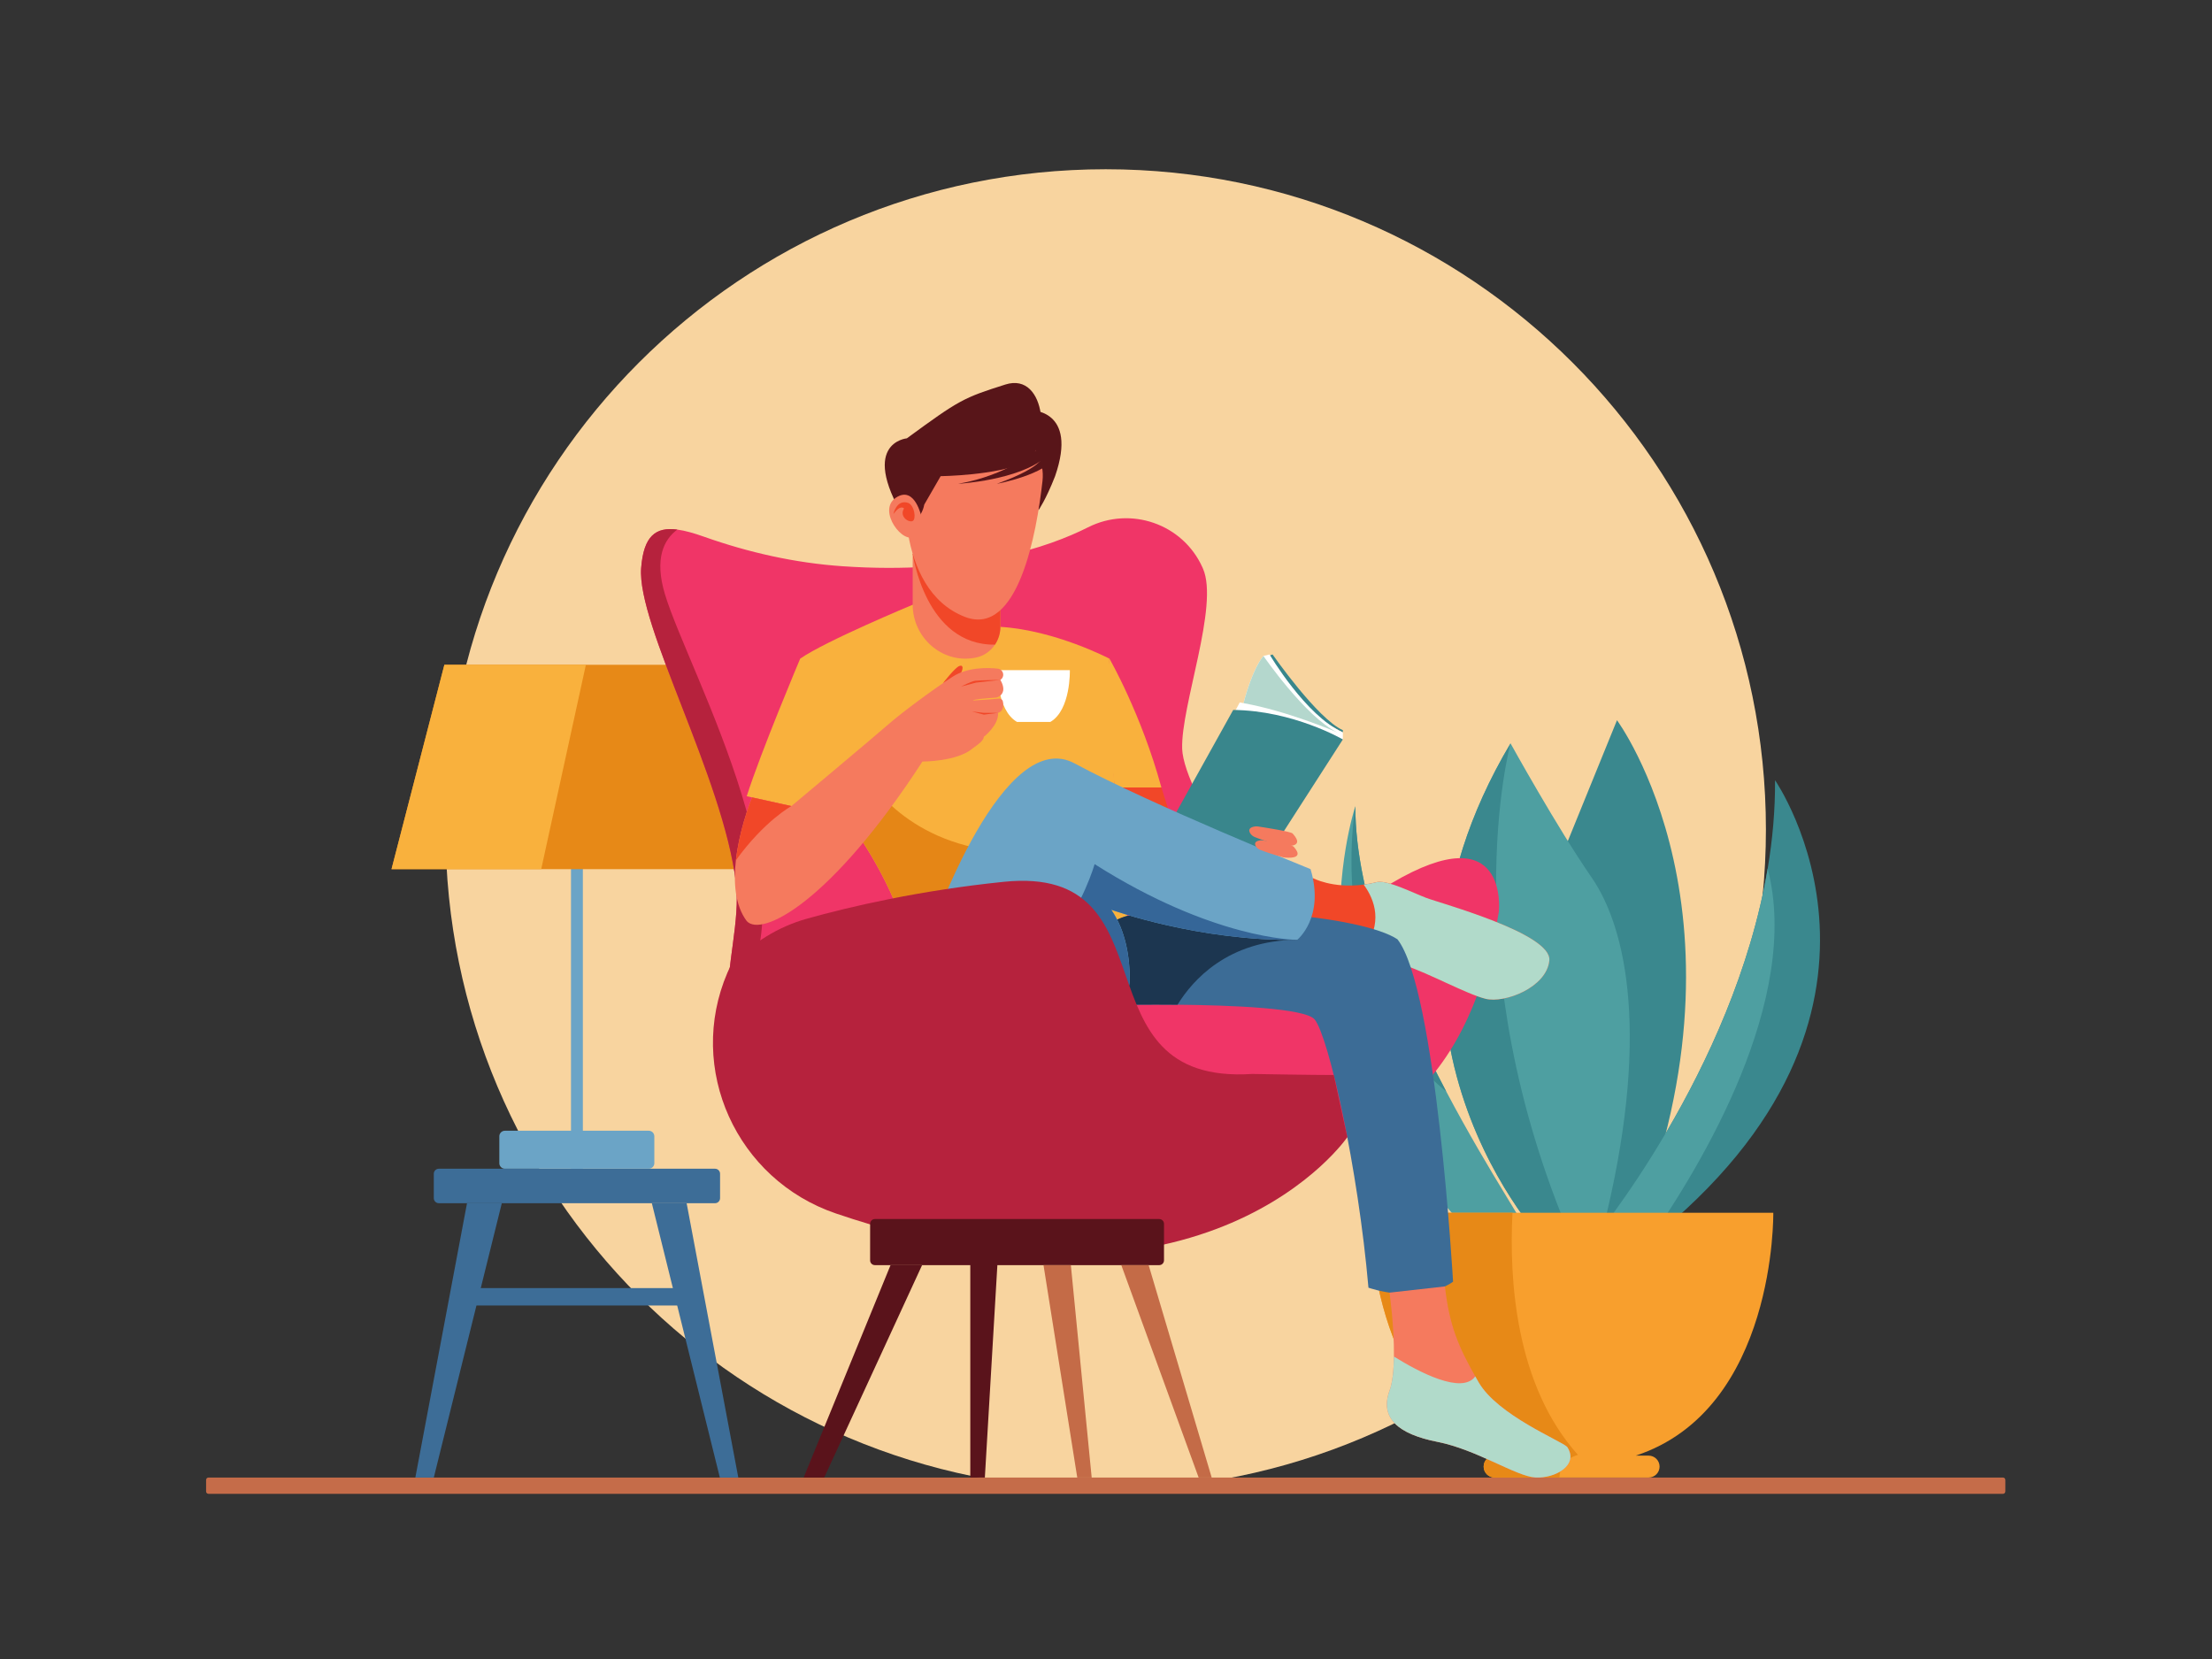 <?xml version="1.0" encoding="UTF-8" standalone="no"?>
<svg
   xmlns:dc="http://purl.org/dc/elements/1.1/"
   xmlns:cc="http://creativecommons.org/ns#"
   xmlns:rdf="http://www.w3.org/1999/02/22-rdf-syntax-ns#"
   xmlns:svg="http://www.w3.org/2000/svg"
   xmlns="http://www.w3.org/2000/svg"
   xmlns:sodipodi="http://sodipodi.sourceforge.net/DTD/sodipodi-0.dtd"
   xmlns:inkscape="http://www.inkscape.org/namespaces/inkscape"
   version="1.1"
   id="svg2"
   xml:space="preserve"
   width="6400"
   height="4800"
   viewBox="0 0 6400 4800"
   sodipodi:docname="Man_reading_book_character_illustration.eps"><rect x="0" y="0" width="6400" height="4800" fill="#333333" stroke="none"/><defs
     id="defs6" /><sodipodi:namedview
     pagecolor=""
     bordercolor="#666666"
     borderopacity="1"
     objecttolerance="10"
     gridtolerance="10"
     guidetolerance="10"
     inkscape:pageopacity="0"
     inkscape:pageshadow="2"
     inkscape:window-width="640"
     inkscape:window-height="480"
     id="namedview4" /><g
     id="g10"
     inkscape:groupmode="layer"
     inkscape:label="ink_ext_XXXXXX"
     transform="matrix(1.333,0,0,-1.333,0,4800)"><g
       id="g12"
       transform="scale(0.1)"><path
         d="M 48000,0 H 0 V 36000 H 48000 V 0"
         style="fill:#ffffff;fill-opacity:0;fill-rule:nonzero;stroke:none"
         id="path14" /><path
         d="m 38329.6,18005.7 c 0,-7914 -6415.6,-14329.6 -14329.6,-14329.6 -7914,0 -14329.65,6415.6 -14329.65,14329.6 0,7914.1 6415.65,14329.7 14329.65,14329.7 7914,0 14329.6,-6415.6 14329.6,-14329.7"
         style="fill:#f8d49f;fill-opacity:1;fill-rule:nonzero;stroke:none"
         id="path16" /><path
         d="M 43475.1,3585.1 H 4524.94 c -28.31,0 -51.47,23.1 -51.47,51.4 V 3887 c 0,28.3 23.16,51.4 51.47,51.4 H 43475.1 c 28.3,0 51.4,-23.1 51.4,-51.4 v -250.5 c 0,-28.3 -23.1,-51.4 -51.4,-51.4"
         style="fill:#c56c49;fill-opacity:1;fill-rule:nonzero;stroke:none"
         id="path18" /><path
         d="m 34240.3,9069.3 c 0,0 -1610.4,5242.4 -376.8,8274.8 1233.5,3032.4 1233.5,3032.4 1233.5,3032.4 0,0 3178.3,-4291.6 278.5,-11307.2 h -1135.2"
         style="fill:#3a888e;fill-opacity:1;fill-rule:nonzero;stroke:none"
         id="path20" /><path
         d="M 34778,9276.3 33578.4,8967 c 0,0 -4502.1,4664.2 -792.1,10906.6 0.3,0.6 0.3,0.6 0.3,0.6 0,0 1009.9,-1827 1761.1,-2912.7 751.2,-1086.1 1298.7,-3470.3 230.3,-7685.2"
         style="fill:#4e9fa1;fill-opacity:1;fill-rule:nonzero;stroke:none"
         id="path22" /><path
         d="M 34112.1,9104.6 33578.4,8967 c 0,0 -4502.1,4664.2 -792.1,10906.6 -15.8,-60.1 -1260.5,-4726 1325.8,-10769"
         style="fill:#3a888e;fill-opacity:1;fill-rule:nonzero;stroke:none"
         id="path24" /><path
         d="m 35786.7,9069.3 h -1233.5 c 0,0 3072.5,3676.4 3814.6,8086.7 v 0.5 c 105.9,627.1 164,1269 159.9,1917.6 0,0 3494.9,-5036.8 -2741,-10004.8"
         style="fill:#3a888e;fill-opacity:1;fill-rule:nonzero;stroke:none"
         id="path26" /><path
         d="m 35784.1,9069.3 h -1230.9 c 0,0 3072.5,3676.4 3814.6,8086.7 737,-2831.9 -1432.9,-6437.4 -2583.7,-8086.7"
         style="fill:#4e9fa1;fill-opacity:1;fill-rule:nonzero;stroke:none"
         id="path28" /><path
         d="M 33246.7,9069.3 H 32099 c -4377.4,4241.8 -2714.2,9340.8 -2681.8,9438.4 0.5,1.1 0.5,1.6 0.5,1.6 0,-1999.9 997.1,-4339.9 1973.6,-6191.7 943.6,-1788.6 1868.2,-3120.8 1855.4,-3248.3"
         style="fill:#4e9fa1;fill-opacity:1;fill-rule:nonzero;stroke:none"
         id="path30" /><path
         d="m 31391.3,12317.6 c -23.1,18.5 -46.8,38 -70.9,58.6 -2566.2,2168.9 -1917.6,6047.8 -1903.2,6131.5 0.5,1.1 0.5,1.6 0.5,1.6 0,-1999.9 997.1,-4339.9 1973.6,-6191.7"
         style="fill:#3a888e;fill-opacity:1;fill-rule:nonzero;stroke:none"
         id="path32" /><path
         d="m 35505,4414.5 h 278.7 c 131.1,0 237.9,-107.1 237.9,-238.2 0,-131.1 -106.8,-237.9 -237.9,-237.9 h -3342.9 c -131.1,0 -237.9,106.8 -237.9,237.9 0,131.1 106.8,238.2 237.9,238.2 h 278.1 c -3049.8,1004.1 -2984.1,5271.6 -2984.1,5271.6 h 8754.9 c 0,0 65.7,-4267.5 -2984.7,-5271.6"
         style="fill:#f89f2d;fill-opacity:1;fill-rule:nonzero;stroke:none"
         id="path34" /><path
         d="m 34250.1,4430.1 c 0,0 -391.2,-79.8 -402.6,-491.7 h -1406.7 c -131.1,0 -237.9,106.8 -237.9,237.9 0,131.1 106.8,238.2 237.9,238.2 h 278.1 C 29669.1,5418.6 29734.8,9686.1 29734.8,9686.1 H 32829 c -75,-1430.1 57.3,-3736.5 1421.1,-5256"
         style="fill:#e78917;fill-opacity:1;fill-rule:nonzero;stroke:none"
         id="path36" /><path
         d="M 15520.3,9893.2 H 9524.69 c -59.95,0 -108.99,49.1 -108.99,109 v 530.3 c 0,59.9 49.04,109 108.99,109 h 5995.61 c 60,0 109,-49.1 109,-109 v -530.3 c 0,-59.9 -49,-109 -109,-109"
         style="fill:#3d6d97;fill-opacity:1;fill-rule:nonzero;stroke:none"
         id="path38" /><path
         d="M 10136.6,9893.2 9015.19,3938.4 h 400.51 l 1476.2,5954.8 h -755.3"
         style="fill:#3d6d97;fill-opacity:1;fill-rule:nonzero;stroke:none"
         id="path40" /><path
         d="m 14903.7,9893.2 1121.4,-5954.8 h -400.5 l -1476.2,5954.8 h 755.3"
         style="fill:#3d6d97;fill-opacity:1;fill-rule:nonzero;stroke:none"
         id="path42" /><path
         d="m 15031.8,7672.6 h -5023.3 c -30.22,0 -54.97,24.8 -54.97,55 v 267.7 c 0,30.2 24.75,55 54.97,55 h 5023.3 c 30.2,0 55,-24.8 55,-55 v -267.7 c 0,-30.2 -24.8,-55 -55,-55"
         style="fill:#3d6d97;fill-opacity:1;fill-rule:nonzero;stroke:none"
         id="path44" /><path
         d="m 12651.2,10641.5 h -257.4 v 6939.8 h 257.4 v -6939.8"
         style="fill:#6ba4c6;fill-opacity:1;fill-rule:nonzero;stroke:none"
         id="path46" /><path
         d="M 16547.1,17144.1 H 8497.94 l 1147.28,4435.3 h 5754.58 l 1147.3,-4435.3"
         style="fill:#e78917;fill-opacity:1;fill-rule:nonzero;stroke:none"
         id="path48" /><path
         d="M 14082.3,10641.5 H 10958 c -66,0 -120,54 -120,120 v 584.5 c 0,66 54,120 120,120 h 3124.3 c 66,0 120,-54 120,-120 v -584.5 c 0,-66 -54,-120 -120,-120"
         style="fill:#6ba4c6;fill-opacity:1;fill-rule:nonzero;stroke:none"
         id="path50" /><path
         d="m 12716.7,21579.4 -969.5,-4435.3 H 8497.94 l 1147.28,4435.3 h 3071.48"
         style="fill:#f9b13d;fill-opacity:1;fill-rule:nonzero;stroke:none"
         id="path52" /><path
         d="M 21060.4,9046.2 V 3938.4 h 316.2 l 316.3,5369.6 -632.5,-261.8"
         style="fill:#5a131b;fill-opacity:1;fill-rule:nonzero;stroke:none"
         id="path54" /><path
         d="m 32533.4,16223.7 c -1377.2,-8261.4 -9312,-4298.4 -9312,-4298.4 -6163.2,-335.3 -7326.3,810.9 -7413.8,2273.2 -51.2,854.8 265.3,1817.9 165.3,2655.9 -271.6,2271.2 -2152.8,5589.6 -2056.2,6828.6 54.1,692.5 314.6,893 784.3,831.2 0.5,0 0.5,0 0.5,0 167.2,-22 360.9,-77.3 581.4,-155.4 969.8,-343.6 1978.4,-569.6 3004.9,-640.2 2762.3,-190 4489.7,421.2 5328,844.8 925.4,467.3 2059.5,74.9 2484.3,-871.2 3.4,-8.2 6.8,-16 10.6,-24.2 354.2,-805.5 -483.2,-2980.1 -451.3,-3914.2 32.3,-934.1 1981.2,-4429.9 4542.4,-2915.4 2561.2,1514 2331.6,-614.7 2331.6,-614.7"
         style="fill:#f03567;fill-opacity:1;fill-rule:nonzero;stroke:none"
         id="path56" /><path
         d="m 25208.5,18916.2 193.3,-612.1 -1130.5,-231.4 -234.2,853.5 1171.4,-10"
         style="fill:#f14728;fill-opacity:1;fill-rule:nonzero;stroke:none"
         id="path58" /><path
         d="m 27567.2,21785.2 54.5,18.3 c 0,0 973.5,-1397.3 1525.2,-1643 v -48.3 c 0,0 -1753.9,885.5 -1579.7,1673"
         style="fill:#39868c;fill-opacity:1;fill-rule:nonzero;stroke:none"
         id="path60" /><path
         d="m 24467.7,16129.5 c -161.4,-402.5 -1275.3,-591.5 -2255.3,-1047.2 -17.4,-8.2 -34.8,-15.9 -52.2,-23.7 -1014.3,-461.4 -2189.5,-705.5 -2349.9,-40.5 -146,1324 -1007.6,2629.3 -1323.6,3069.5 -72.5,100.5 -116,156.1 -116,156.1 l -2162.5,483.2 c 302,954.4 1159.8,2985.4 1159.8,2985.4 531.5,376 2442.3,1170.9 2442.3,1170.9 l 1903,-480.3 c 1191.6,-73 2367.8,-690.6 2367.8,-690.6 -113.1,-1102.2 386.6,-5582.8 386.6,-5582.8"
         style="fill:#f9b13d;fill-opacity:1;fill-rule:nonzero;stroke:none"
         id="path62" /><path
         d="m 22160.2,15058.6 c -1014.3,-461.4 -2189.5,-705.5 -2349.9,-40.5 -146,1324 -1007.6,2629.3 -1323.6,3069.5 l 198.1,1263.6 c 0,0 692.5,-1433.7 2641.9,-1772 0,0 413.6,-1240 833.5,-2520.6"
         style="fill:#e58616;fill-opacity:1;fill-rule:nonzero;stroke:none"
         id="path64" /><path
         d="m 33628.9,15163 c -54.6,-585.7 -966.5,-936.5 -1383.5,-833.6 -416.5,103 -1222.1,551.9 -1761.4,728.8 -197.1,64.7 -538.3,193.7 -892,332 -614.7,239.6 -1266.6,505.9 -1266.6,505.9 L 28495,16951 c 0,0 422.8,-232.4 1104.7,-142.5 95.7,12.5 196.7,31.4 302,57.9 241.6,30.5 737.4,-223.7 1051.5,-344.5 314.1,-120.8 2730.3,-773.2 2675.7,-1358.9"
         style="fill:#f14728;fill-opacity:1;fill-rule:nonzero;stroke:none"
         id="path66" /><path
         d="m 33628.9,15163 c -54.6,-585.7 -966.5,-936.5 -1383.5,-833.6 -416.5,103 -1222.1,551.9 -1761.4,728.8 -197.1,64.7 -538.3,193.7 -892,332 430,574 254.1,1079.5 7.7,1418.3 95.7,12.5 196.7,31.4 302,57.9 241.6,30.5 737.4,-223.7 1051.5,-344.5 314.1,-120.8 2730.3,-773.2 2675.7,-1358.9"
         style="fill:#b1daca;fill-opacity:1;fill-rule:nonzero;stroke:none"
         id="path68" /><path
         d="m 22356.6,27105 c 0,0 1052.2,33.1 544.5,-1431.6 -203,-519.4 -360.6,-739.2 -360.6,-739.2 0,0 -571.3,1729.9 -183.9,2170.8"
         style="fill:#581519;fill-opacity:1;fill-rule:nonzero;stroke:none"
         id="path70" /><path
         d="m 24081,21712.3 c 0,0 692.6,-1201.4 1127.5,-2796.1 H 24197 c 0,0 -261,1967.9 -116,2796.1"
         style="fill:#f9b13d;fill-opacity:1;fill-rule:nonzero;stroke:none"
         id="path72" /><path
         d="m 21713.3,23375.7 v -972.8 c 0,-141.1 -42.6,-275 -117.5,-386.1 -91.8,-138.2 -232.9,-241.1 -403,-278.4 -17.4,-3.8 -34.8,-7.2 -52.2,-10.1 -699.2,-118.9 -1330.3,445.5 -1330.3,1154.9 v 1107.1 l 1903,-614.6"
         style="fill:#f57a5e;fill-opacity:1;fill-rule:nonzero;stroke:none"
         id="path74" /><path
         d="m 23221.2,21463.2 h -1570.5 c 0,0 -24.2,-863.7 422.8,-1123.5 h 362.4 362.5 c 447,259.8 422.8,1123.5 422.8,1123.5"
         style="fill:#ffffff;fill-opacity:1;fill-rule:nonzero;stroke:none"
         id="path76" /><path
         d="m 31538.9,8188.5 c -757.2,-515.7 -1836.3,-129.1 -1836.3,-129.1 -225.7,2593.6 -859.7,5433.6 -1166,5820.1 -198.6,250.8 -1846,310.8 -2978.2,321.9 -612.8,5.8 -1074.7,-2.4 -1074.7,-2.4 -1376.8,1572.9 -16,1930.5 -16,1930.5 1138,115.5 2271.2,116.9 3242.5,45.9 1262.7,-92.3 2251.9,-307.3 2620.6,-553.3 845.7,-1063.1 1208.1,-7433.6 1208.1,-7433.6"
         style="fill:#3c6c96;fill-opacity:1;fill-rule:nonzero;stroke:none"
         id="path78" /><path
         d="m 28156.3,15610 c -1505.8,-8.2 -2270.3,-876.1 -2597.9,-1408.6 -612.8,5.8 -1286.2,-2.4 -1286.2,-2.4 -1376.7,1572.9 195.5,1930.5 195.5,1930.5 1138,115.5 2271.2,116.9 3242.5,45.9 302.5,-305.9 446.1,-565.4 446.1,-565.4"
         style="fill:#1c3650;fill-opacity:1;fill-rule:nonzero;stroke:none"
         id="path80" /><path
         d="m 33326.9,3939.8 c -422.8,24.2 -1268.5,604.1 -2126.2,773.2 -857.8,169.2 -1256.5,519.5 -1040.5,1111.5 66.3,181.7 91.9,452.3 95.2,740.3 8.3,649.9 -95.2,1387.4 -95.2,1387.4 l 1202.3,134.8 c 94.8,-847.1 294.8,-1309.6 658.7,-1952.8 23.7,-42 48.3,-84.5 73.4,-128.5 410.8,-712.8 1788,-1268.5 1920.9,-1401.4 265.8,-398.7 -265.8,-688.6 -688.6,-664.5"
         style="fill:#f57a5e;fill-opacity:1;fill-rule:nonzero;stroke:none"
         id="path82" /><path
         d="m 21713.3,23375.7 v -972.8 c 0,-141.1 -42.6,-275 -117.5,-386.1 -1510.6,-20.3 -1785.5,1973.5 -1785.5,1973.5 l 1903,-614.6"
         style="fill:#f14728;fill-opacity:1;fill-rule:nonzero;stroke:none"
         id="path84" /><path
         d="m 22093.8,26589.2 c 371.8,-194.1 580.6,-601.8 534,-1018.7 -125.2,-1122.2 -525.4,-3402.3 -1687.9,-2949.5 -1530.2,596 -1369.2,3092.7 -1143.6,3398.8 194.3,263.7 1118.1,1185.2 2297.5,569.4"
         style="fill:#f57a5e;fill-opacity:1;fill-rule:nonzero;stroke:none"
         id="path86" /><path
         d="m 20061.5,25057.3 355.6,616.1 c 0,0 1231.1,17.1 1816,298 584.9,280.9 503.6,1981.3 -411.7,1691.4 -915.3,-290 -998.9,-334.3 -2137.6,-1167.9 0,0 -1112.8,-96.6 50.4,-1908.7 0,0 273.3,169.1 327.3,471.1"
         style="fill:#581519;fill-opacity:1;fill-rule:nonzero;stroke:none"
         id="path88" /><path
         d="m 20003.9,24774.7 c 0,0 -141.1,711.4 -559.6,430.8 -418.5,-280.7 178.7,-1052 421.8,-825.3 164.7,148.9 137.8,394.5 137.8,394.5"
         style="fill:#f57a5e;fill-opacity:1;fill-rule:nonzero;stroke:none"
         id="path90" /><path
         d="m 33326.9,3939.8 c -422.8,24.2 -1268.5,604.1 -2126.2,773.2 -857.8,169.2 -1256.5,519.5 -1040.5,1111.5 66.3,181.7 91.9,452.3 95.2,740.3 545.6,-338.8 1478.7,-828.8 1765.8,-430.6 23.7,-42 48.3,-84.5 73.4,-128.5 410.8,-712.8 1788,-1268.5 1920.9,-1401.4 265.8,-398.7 -265.8,-688.6 -688.6,-664.5"
         style="fill:#b1daca;fill-opacity:1;fill-rule:nonzero;stroke:none"
         id="path92" /><path
         d="m 29146.9,20112.3 v -153.1 l -2325.3,640.3 87.4,163.3 82.2,-16 c 0,0 174.4,710.4 432,1024.5 l 132.9,32.4 c 0,0 785.2,-1333.3 1590.8,-1691.4"
         style="fill:#ffffff;fill-opacity:1;fill-rule:nonzero;stroke:none"
         id="path94" /><path
         d="m 26767,20599.5 -1558.5,-2802.8 2198.7,-543.7 1739.7,2706.2 c 0,0 -1075.2,628.2 -2379.9,640.3"
         style="fill:#39868c;fill-opacity:1;fill-rule:nonzero;stroke:none"
         id="path96" /><path
         d="m 29023.2,20113.8 c -63.8,27.1 -1095,465.8 -2032,633 0,0 174.4,710.4 432,1024.5 0,0 911.9,-1321.2 1600,-1657.5"
         style="fill:#b4d7cd;fill-opacity:1;fill-rule:nonzero;stroke:none"
         id="path98" /><path
         d="m 28156.3,15610 c 0,0 -0.5,0 -1,0 -2113.7,-36.2 -4034.1,652.4 -4034.1,652.4 321.1,-468.7 398.7,-1050 401,-1491.8 2,-387.8 -285.5,-715.8 -669.5,-770.3 -3101.3,-439.9 -3958.6,437.4 -3939.5,812.9 1.9,39.6 21.3,126.1 55.6,249.3 308.3,1110.5 1859,5184.7 3355.1,4377.2 1661.4,-896.9 5122.3,-2295.4 5122.3,-2295.4 314.1,-1051 -289.9,-1534.3 -289.9,-1534.3"
         style="fill:#6ba4c6;fill-opacity:1;fill-rule:nonzero;stroke:none"
         id="path100" /><path
         d="m 24121.2,16262.4 c 321.4,-469.3 398.9,-1051.4 401,-1493.4 1.9,-386.9 -284.9,-714.1 -667.9,-768.5 -3102.6,-440.4 -3960.2,437.2 -3941.1,812.7 1.9,39.6 21.3,126.1 55.6,249.3 2780,-1373.8 3790,2190.5 3790,2190.5 2571.8,-1631.4 4345.8,-1643 4396.5,-1643 -2113.7,-36.2 -4034.1,652.4 -4034.1,652.4"
         style="fill:#356698;fill-opacity:1;fill-rule:nonzero;stroke:none"
         id="path102" /><path
         d="m 27238.3,18070.2 c 21.8,3.4 44.1,3.4 66,0.1 136.2,-20.5 717.2,-110.2 752.8,-152.9 39.7,-47.7 292.6,-307.4 -213.5,-267.6 -13.1,1 -26.8,3.4 -39.6,6.8 -277.8,73.3 -477.1,147.3 -565.6,182.5 -44.2,17.5 -82.7,47.9 -105.8,89.5 -29.3,52.8 -34.8,120.3 105.7,141.6"
         style="fill:#f57a5e;fill-opacity:1;fill-rule:nonzero;stroke:none"
         id="path104" /><path
         d="m 27350.6,17768.7 c 19.3,3 39.1,3 58.5,0.1 121,-18.2 636.9,-97.9 668.5,-135.8 35.3,-42.4 259.9,-273 -189.6,-237.6 -11.6,0.9 -23.8,3.1 -35.1,6 -246.7,65.2 -423.7,130.9 -502.3,162.1 -39.2,15.5 -73.4,42.5 -93.9,79.5 -26,46.9 -30.9,106.8 93.9,125.7"
         style="fill:#f57a5e;fill-opacity:1;fill-rule:nonzero;stroke:none"
         id="path106" /><path
         d="m 22478.4,26232 c 0,0 -604,-537.4 -1682.5,-724.7 0,0 1313.8,75.5 1899.8,576.9 l -217.3,147.8"
         style="fill:#581519;fill-opacity:1;fill-rule:nonzero;stroke:none"
         id="path108" /><path
         d="m 22634.3,26126 c 0,0 69.4,-233.1 -997.7,-618.7 0,0 1087.3,201.3 1296.7,618.7 h -299"
         style="fill:#581519;fill-opacity:1;fill-rule:nonzero;stroke:none"
         id="path110" /><path
         d="m 19391.5,24851.9 c 0,0 66.5,326.2 320.2,241.7 138.9,-54.4 179,-350.4 98.6,-392.7 -80.5,-42.3 -297.2,90.6 -188.8,271.9 0,0 -72.9,96.6 -230,-120.9"
         style="fill:#f14728;fill-opacity:1;fill-rule:nonzero;stroke:none"
         id="path112" /><path
         d="m 15808.1,14199 -0.5,-0.5 c -51.2,854.8 265.3,1817.9 165.3,2655.9 -271.6,2271.2 -2152.8,5589.6 -2056.2,6828.6 54.1,692.5 314.6,893 784.3,831.2 -293.3,-218 -500.6,-628.7 -268.7,-1401.9 507.4,-1691.3 3476.4,-6929.6 1375.8,-8913.3"
         style="fill:#b6223d;fill-opacity:1;fill-rule:nonzero;stroke:none"
         id="path114" /><path
         d="m 15892.3,15069.2 c 437.5,478.3 999.5,825.5 1623.8,999.9 921.1,257.4 2426.5,611.5 4270.7,799.9 3760,384 1505.7,-4420.4 5390.9,-4170.5 1268.5,-22.7 1772.3,-22.7 1772.3,-22.7 l 293.7,-1349.7 c 0,0 -3005,-4407.1 -11099.5,-1655.8 -2156.2,732.9 -3253.2,3137 -2354,5229.4 32,74.5 52.1,114.8 52.1,114.8 l 50,54.7"
         style="fill:#b6223d;fill-opacity:1;fill-rule:nonzero;stroke:none"
         id="path116" /><path
         d="m 25161.4,8548.9 h -6171.7 c -57,0 -103.5,46.6 -103.5,103.5 v 793.5 c 0,56.9 46.5,103.5 103.5,103.5 h 6171.7 c 56.9,0 103.5,-46.6 103.5,-103.5 v -793.5 c 0,-56.9 -46.6,-103.5 -103.5,-103.5"
         style="fill:#5a131b;fill-opacity:1;fill-rule:nonzero;stroke:none"
         id="path118" /><path
         d="M 19329.5,8548.9 17443.1,3938.4 h 446.3 l 2124.7,4610.5 h -684.6"
         style="fill:#5a131b;fill-opacity:1;fill-rule:nonzero;stroke:none"
         id="path120" /><path
         d="m 23243.3,8548.9 452,-4610.5 h -313.2 l -732.4,4610.5 h 593.6"
         style="fill:#c46b47;fill-opacity:1;fill-rule:nonzero;stroke:none"
         id="path122" /><path
         d="m 24931.9,8548.9 1368.2,-4610.5 h -283.3 l -1678.6,4610.5 h 593.7"
         style="fill:#c46b47;fill-opacity:1;fill-rule:nonzero;stroke:none"
         id="path124" /><path
         d="m 20465.9,21179.4 c 0,0 261.9,339.6 356.3,374 94.4,34.3 80.1,-71.6 37.2,-148.8 -42.9,-77.2 -393.5,-225.2 -393.5,-225.2"
         style="fill:#f14728;fill-opacity:1;fill-rule:nonzero;stroke:none"
         id="path126" /><path
         d="m 21768.1,20782.2 c 39.6,-220.6 -105.6,-245.9 -105.6,-245.9 21.3,-265.7 -307.8,-519.6 -307.8,-519.6 -9.2,-72.5 -66.2,-126.2 -241.6,-250.8 -338.3,-290 -1091.2,-286.1 -1091.2,-286.1 -1997.7,-3076.3 -3495.7,-3817.6 -3813.7,-3462.9 -257.1,343.1 -289.4,843.7 -235.3,1319.7 33.8,303 102.9,596.3 170.6,832.6 90.8,317.1 179.2,532.1 179.2,532.1 l 855.9,-188 c 0,0 1828.5,1530.4 2102,1772 274,241.7 959.7,752 1397.6,1036.1 329.7,213.7 777.9,196.2 979.1,174.6 110.1,-11.9 158.7,-147.6 79.5,-225 -13,-12.8 -23.5,-19.2 -23.5,-19.2 46.8,-78.8 63.7,-144.6 64.4,-198.1 1.4,-99.8 -78.9,-181.9 -178.4,-188.5 -165.5,-10.8 -490.8,-35.5 -477,-60.4 285.5,15.5 468.5,32 559.5,41.4 40.9,4.2 79,-23.5 86.3,-64"
         style="fill:#f57a5e;fill-opacity:1;fill-rule:nonzero;stroke:none"
         id="path128" /><path
         d="m 17178.6,18513.3 c 0,0 -583.3,-316 -1205.7,-1176.7 33.8,303 102.9,596.3 170.6,832.6 90.8,317.1 179.2,532.1 179.2,532.1 l 855.9,-188"
         style="fill:#f14728;fill-opacity:1;fill-rule:nonzero;stroke:none"
         id="path130" /><path
         d="m 21713.3,21251.8 c 0,0 -456.3,-7.4 -545,-18.9 -88.6,-11.4 -308.9,-125.8 -308.9,-125.8 l 326.1,85.8 527.8,58.9"
         style="fill:#f14728;fill-opacity:1;fill-rule:nonzero;stroke:none"
         id="path132" /><path
         d="m 21662.5,20536.3 h -306.8 l -257.4,30.1 257.4,-68.7 306.8,38.6"
         style="fill:#f14728;fill-opacity:1;fill-rule:nonzero;stroke:none"
         id="path134" /></g></g></svg>
